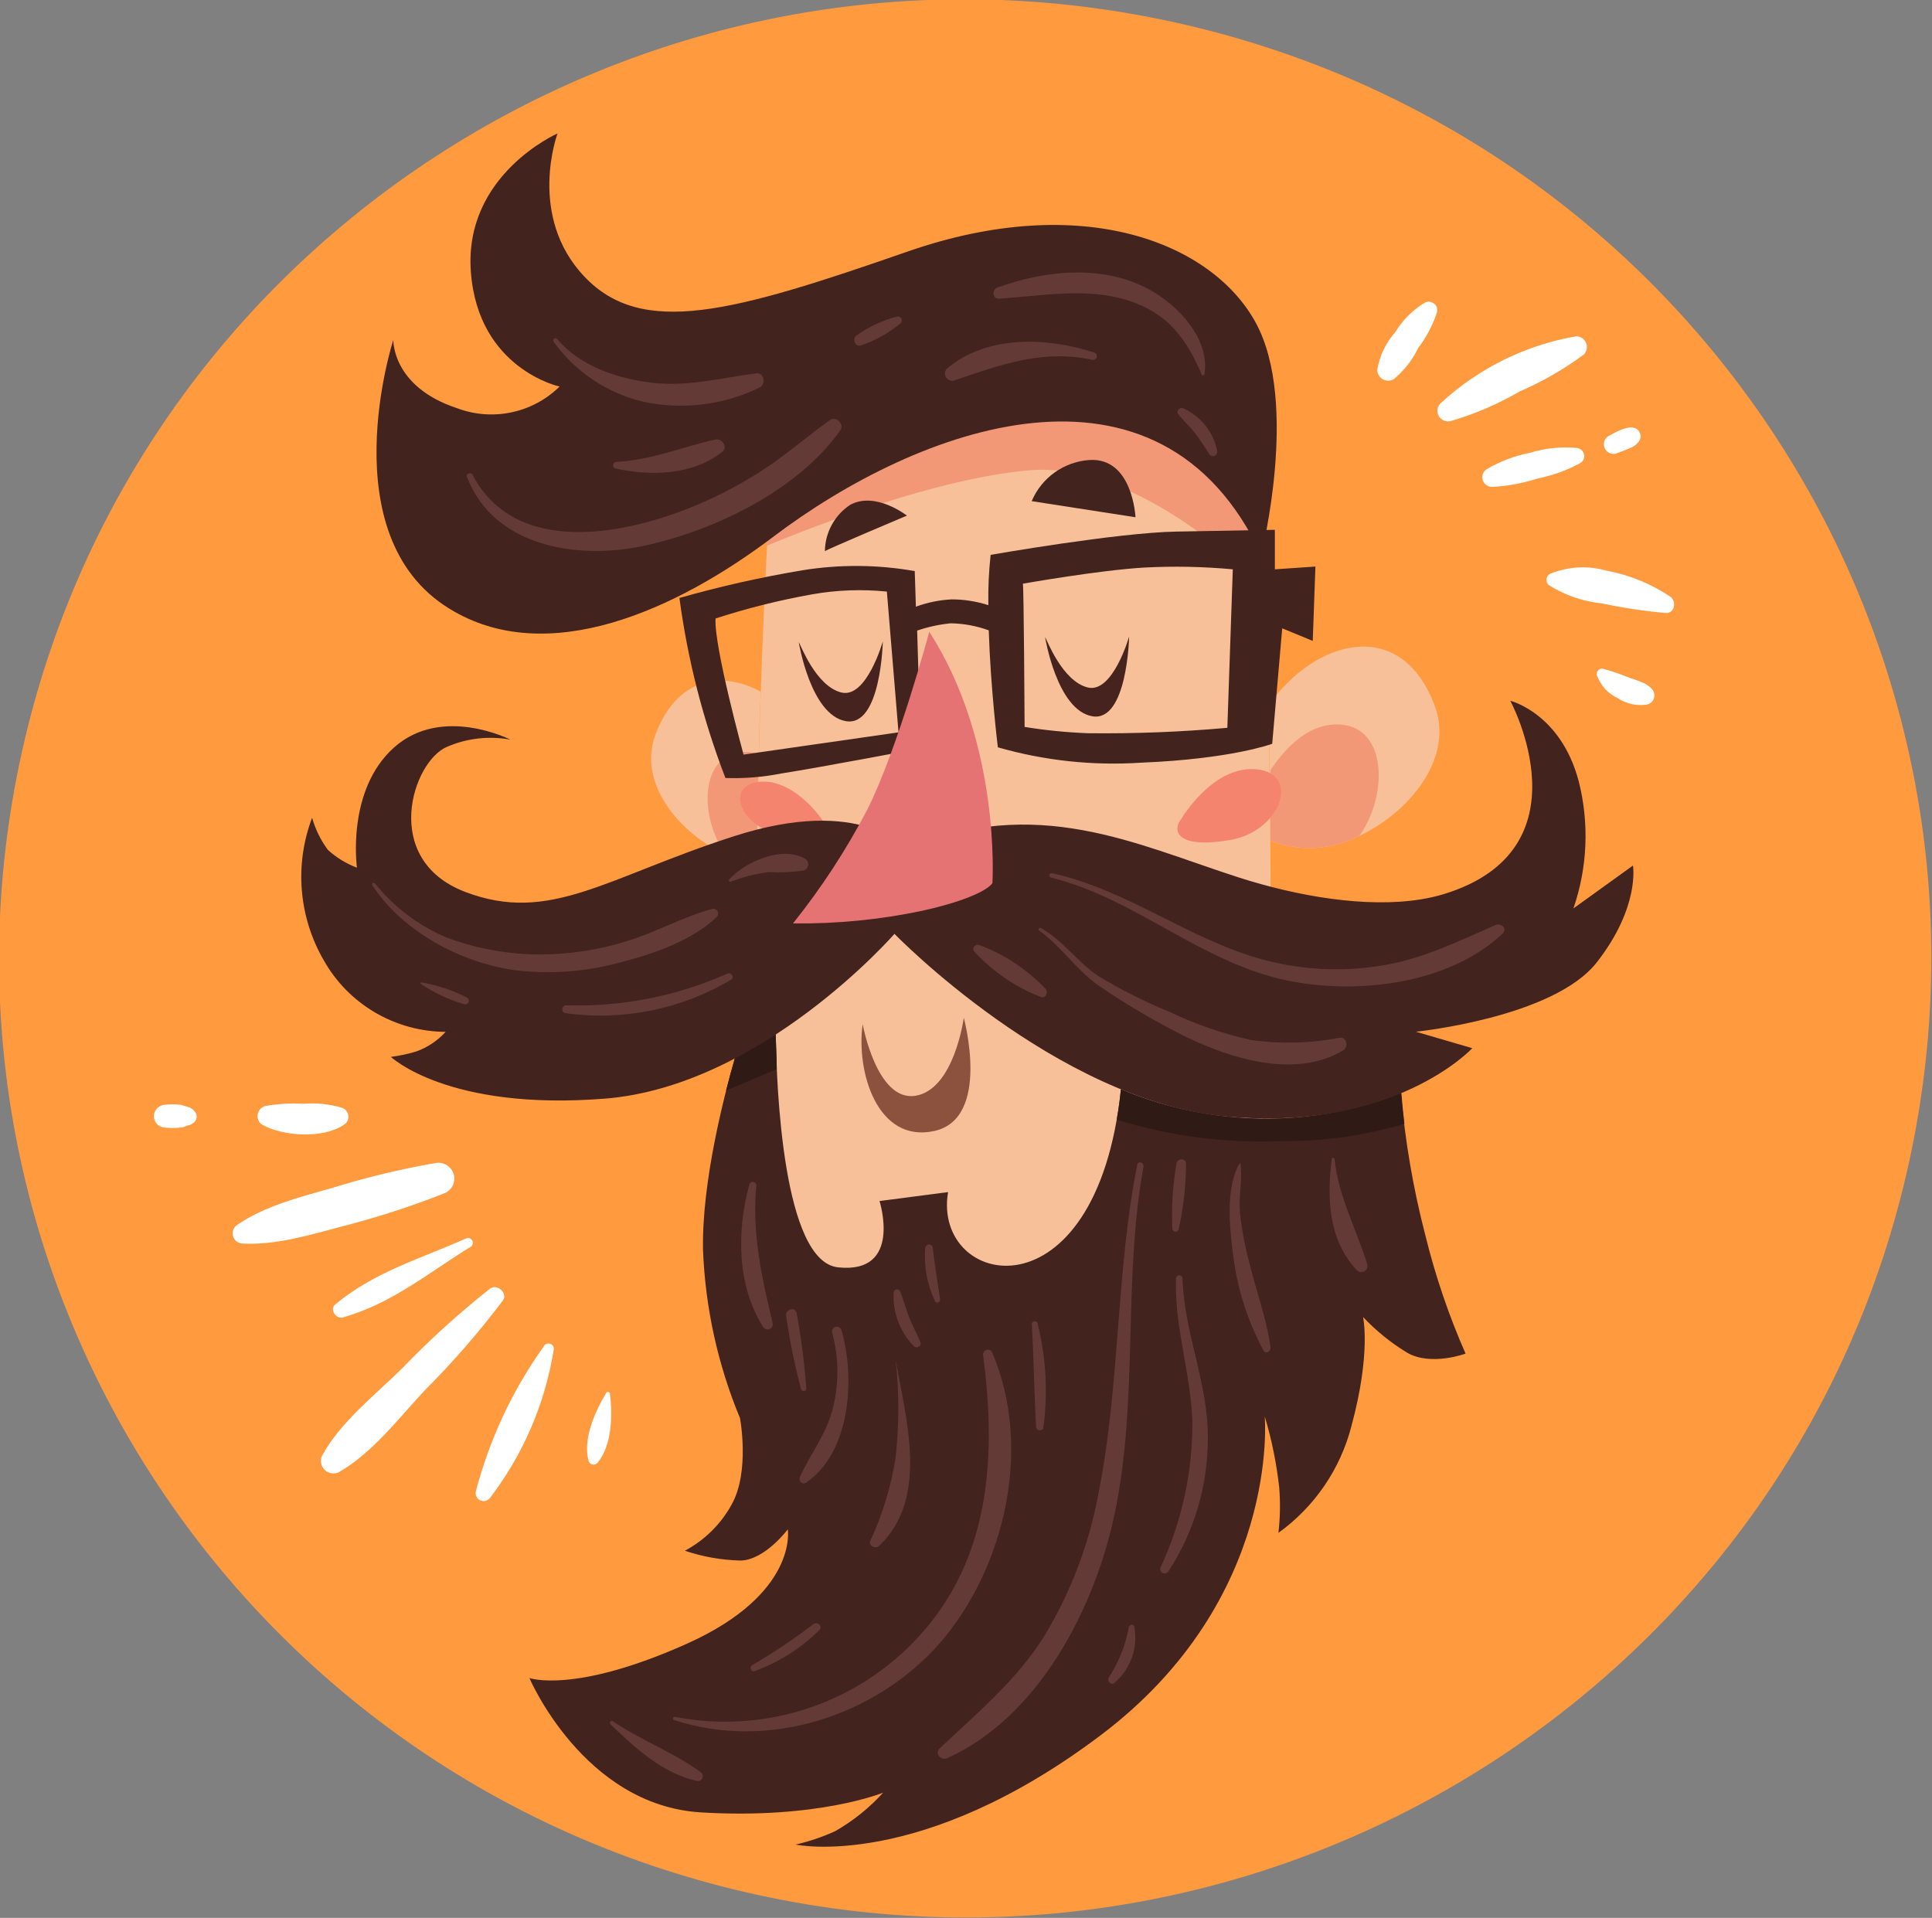 <svg width="138" height="137" viewBox="0 0 138 137" fill="none" xmlns="http://www.w3.org/2000/svg">
<rect x="0" y="0" width="138" height="137" fill="#808080" stroke="none"/>
<g clip-path="url(#clip0_373_1079)">
<path d="M136.338 83.123C144.495 46.17 120.932 9.65 83.71 1.553C46.489 -6.544 9.702 16.847 1.546 53.799C-6.611 90.751 16.951 127.271 54.173 135.369C91.395 143.466 128.182 120.075 136.338 83.123Z" fill="#FF9A3E"/>
<path d="M101.76 21.628C100.903 22.148 100.186 22.866 99.669 23.721C98.991 24.481 98.542 25.415 98.375 26.417C98.376 26.553 98.413 26.687 98.482 26.805C98.551 26.922 98.65 27.02 98.769 27.088C98.888 27.157 99.022 27.193 99.16 27.193C99.297 27.194 99.432 27.158 99.552 27.091C100.286 26.479 100.881 25.719 101.298 24.863C101.883 24.094 102.336 23.235 102.638 22.32C102.671 22.205 102.669 22.083 102.632 21.97C102.596 21.857 102.526 21.756 102.432 21.682C102.338 21.608 102.224 21.563 102.104 21.554C101.985 21.544 101.865 21.57 101.76 21.628Z" fill="white"/>
<path d="M113.137 25.321C113.24 25.212 113.309 25.077 113.337 24.93C113.364 24.784 113.348 24.633 113.29 24.495C113.233 24.357 113.137 24.239 113.013 24.154C112.89 24.07 112.744 24.022 112.594 24.018C108.959 24.648 105.588 26.316 102.891 28.816C102.774 28.934 102.699 29.088 102.678 29.253C102.657 29.417 102.692 29.584 102.777 29.727C102.861 29.871 102.991 29.982 103.146 30.045C103.301 30.108 103.472 30.118 103.634 30.074C105.352 29.571 107.002 28.862 108.548 27.962C110.174 27.258 111.714 26.372 113.137 25.321Z" fill="white"/>
<path d="M112.594 31.997C111.484 31.898 110.365 32.014 109.299 32.338C108.209 32.553 107.163 32.948 106.204 33.507C106.078 33.585 105.982 33.702 105.928 33.839C105.873 33.977 105.865 34.127 105.903 34.27C105.942 34.412 106.025 34.539 106.141 34.631C106.257 34.723 106.4 34.776 106.548 34.782C107.656 34.729 108.751 34.529 109.806 34.189C110.883 33.974 111.92 33.598 112.884 33.075C112.99 33.009 113.072 32.91 113.118 32.794C113.164 32.678 113.172 32.551 113.139 32.43C113.107 32.309 113.036 32.202 112.938 32.124C112.84 32.047 112.72 32.002 112.594 31.997Z" fill="white"/>
<path d="M119.292 42.609C117.925 41.695 116.385 41.068 114.766 40.767C113.428 40.384 111.998 40.463 110.711 40.991C110.645 41.03 110.588 41.084 110.545 41.148C110.503 41.213 110.475 41.286 110.466 41.362C110.456 41.439 110.464 41.516 110.49 41.589C110.515 41.662 110.557 41.728 110.612 41.782C111.759 42.514 113.065 42.967 114.422 43.103C115.916 43.419 117.427 43.647 118.948 43.786C119.645 43.849 119.771 42.932 119.292 42.609Z" fill="white"/>
<path d="M116.278 48.368C115.703 48.141 115.117 47.943 114.522 47.775C114.45 47.757 114.375 47.761 114.305 47.785C114.235 47.809 114.173 47.853 114.128 47.911C114.083 47.969 114.056 48.039 114.05 48.112C114.045 48.186 114.061 48.259 114.096 48.323C114.234 48.649 114.42 48.952 114.649 49.222C114.909 49.489 115.216 49.708 115.554 49.869C116.179 50.289 116.946 50.451 117.69 50.318C117.8 50.285 117.9 50.224 117.98 50.142C118.061 50.06 118.118 49.958 118.148 49.848C118.178 49.737 118.179 49.621 118.151 49.51C118.123 49.399 118.067 49.297 117.988 49.213C117.581 48.737 116.812 48.584 116.278 48.368Z" fill="white"/>
<path d="M115.4 32.41C115.78 32.275 116.16 32.132 116.531 31.961C116.902 31.79 117.337 31.386 117.138 30.937C116.748 30.038 115.4 30.883 114.866 31.161C114.733 31.251 114.635 31.385 114.59 31.538C114.545 31.692 114.554 31.856 114.617 32.003C114.68 32.15 114.792 32.271 114.935 32.346C115.078 32.42 115.242 32.443 115.4 32.41Z" fill="white"/>
<path d="M31.706 85.253C31.974 85.155 32.194 84.96 32.325 84.707C32.455 84.455 32.485 84.163 32.409 83.889C32.333 83.616 32.156 83.381 31.913 83.231C31.671 83.081 31.38 83.026 31.099 83.079C28.582 83.516 26.097 84.116 23.659 84.876C21.433 85.505 18.871 86.161 16.952 87.491C16.822 87.574 16.721 87.697 16.666 87.841C16.61 87.984 16.601 88.142 16.641 88.291C16.682 88.44 16.769 88.573 16.89 88.669C17.011 88.766 17.159 88.822 17.314 88.829C19.65 88.964 22.184 88.209 24.419 87.607C26.896 86.977 29.329 86.19 31.706 85.253Z" fill="white"/>
<path d="M24.51 94.104C28.022 93.097 30.619 90.905 33.642 89.045C33.708 88.994 33.752 88.921 33.768 88.84C33.783 88.759 33.769 88.675 33.727 88.604C33.685 88.533 33.618 88.479 33.54 88.453C33.461 88.427 33.375 88.43 33.298 88.461C30.04 89.917 26.773 90.833 23.958 93.169C23.514 93.511 23.994 94.257 24.51 94.104Z" fill="white"/>
<path d="M35.009 92.046C32.786 93.8 30.687 95.703 28.728 97.743C26.773 99.666 24.275 101.607 22.98 104.033C22.918 104.195 22.905 104.371 22.941 104.54C22.978 104.71 23.063 104.865 23.186 104.987C23.31 105.11 23.466 105.194 23.637 105.23C23.807 105.267 23.985 105.253 24.148 105.192C26.564 103.835 28.465 101.319 30.33 99.324C32.334 97.319 34.197 95.178 35.905 92.918C36.303 92.424 35.552 91.66 35.009 92.046Z" fill="white"/>
<path d="M38.82 96.206C36.59 99.334 34.952 102.839 33.986 106.549C33.961 106.675 33.98 106.807 34.04 106.922C34.101 107.036 34.199 107.127 34.319 107.179C34.438 107.23 34.572 107.239 34.698 107.205C34.823 107.17 34.933 107.094 35.009 106.989C37.358 103.913 38.912 100.313 39.535 96.503C39.574 96.409 39.575 96.303 39.535 96.209C39.496 96.114 39.421 96.039 39.326 96C39.232 95.96 39.125 95.96 39.03 95.999C38.935 96.038 38.859 96.112 38.82 96.206Z" fill="white"/>
<path d="M43.327 99.459C42.512 100.798 41.616 102.775 42.042 104.356C42.059 104.417 42.093 104.473 42.139 104.517C42.185 104.562 42.241 104.594 42.303 104.61C42.365 104.626 42.43 104.626 42.492 104.61C42.554 104.594 42.611 104.562 42.657 104.518C43.725 103.26 43.761 101.085 43.562 99.531C43.556 99.507 43.544 99.486 43.527 99.468C43.51 99.45 43.488 99.437 43.465 99.43C43.441 99.423 43.416 99.422 43.392 99.427C43.368 99.432 43.346 99.443 43.327 99.459Z" fill="white"/>
<path d="M18.717 80.338C20.238 81.183 23.107 81.354 24.573 80.338C24.683 80.269 24.77 80.171 24.825 80.054C24.88 79.937 24.9 79.808 24.883 79.68C24.866 79.552 24.812 79.432 24.728 79.334C24.645 79.236 24.534 79.163 24.41 79.125C23.531 78.865 22.61 78.771 21.695 78.847C20.787 78.793 19.876 78.844 18.98 78.999C18.838 79.032 18.709 79.104 18.607 79.208C18.506 79.311 18.438 79.442 18.41 79.584C18.382 79.726 18.396 79.873 18.451 80.006C18.505 80.14 18.598 80.256 18.717 80.338Z" fill="white"/>
<path d="M13.423 79.071L12.916 78.918C12.522 78.874 12.124 78.874 11.73 78.918C11.528 78.94 11.34 79.034 11.204 79.185C11.068 79.335 10.993 79.53 10.993 79.732C10.993 79.934 11.068 80.129 11.204 80.279C11.34 80.429 11.528 80.524 11.73 80.545C12.124 80.59 12.522 80.59 12.916 80.545C13.088 80.545 13.26 80.437 13.423 80.392C13.608 80.363 13.777 80.271 13.902 80.132C13.996 80.032 14.049 79.9 14.049 79.763C14.049 79.626 13.996 79.495 13.902 79.395C13.787 79.233 13.616 79.118 13.423 79.071Z" fill="white"/>
<path fill-rule="evenodd" clip-rule="evenodd" d="M55.102 33.309C55.102 33.309 53.165 64.156 54.586 76.187C56.007 88.218 56.777 93.205 65.8 96.278C74.824 99.351 87.713 93.978 89.767 83.222C91.822 72.467 90.03 33.803 90.03 33.803C90.03 33.803 65.782 23.065 55.102 33.309Z" fill="#F7C099"/>
<path fill-rule="evenodd" clip-rule="evenodd" d="M54.333 49.402C51.527 47.892 48.341 48.395 46.812 52.493C45.463 56.087 48.812 59.923 52.45 61.307C52.974 61.504 53.517 61.645 54.07 61.73C54.07 57.641 54.197 53.364 54.333 49.402Z" fill="#F7C099"/>
<path fill-rule="evenodd" clip-rule="evenodd" d="M51.826 61.047C52.034 61.145 52.242 61.226 52.45 61.307C52.974 61.504 53.517 61.645 54.07 61.73C54.07 59.133 54.125 56.455 54.206 53.84C53.735 53.71 53.241 53.682 52.758 53.76C49.952 54.209 49.998 58.504 51.853 61.047H51.826Z" fill="#F29877"/>
<path fill-rule="evenodd" clip-rule="evenodd" d="M90.591 50.426C93.859 45.691 100.067 43.929 102.484 50.426C103.959 54.352 100.294 58.513 96.329 60.04C94.538 60.755 92.537 60.755 90.745 60.04C90.745 56.761 90.663 53.472 90.591 50.39V50.426Z" fill="#F7C099"/>
<path fill-rule="evenodd" clip-rule="evenodd" d="M97.008 59.753L96.329 60.04C94.538 60.755 92.537 60.755 90.745 60.04V59.744V58.513V57.758V57.291V57.003V56.545V55.772V55.476V55.323V55.017C91.84 53.373 93.668 51.423 96.058 51.792C99.108 52.286 99.081 56.967 97.072 59.744L97.008 59.753Z" fill="#F29877"/>
<path fill-rule="evenodd" clip-rule="evenodd" d="M58.542 58.306C58.542 58.306 56.532 55.512 54.125 55.862C51.717 56.212 53.02 59.276 55.935 59.636C58.849 59.995 59.248 59.052 58.532 58.306H58.542Z" fill="#F4846E"/>
<path fill-rule="evenodd" clip-rule="evenodd" d="M84.436 58.405C84.436 58.405 86.69 54.631 89.785 54.955C92.881 55.278 91.532 59.366 87.858 60.004C84.183 60.642 83.604 59.429 84.436 58.405Z" fill="#F4846E"/>
<path fill-rule="evenodd" clip-rule="evenodd" d="M55.102 33.309C55.102 33.309 54.957 35.519 54.776 38.979C58.288 37.523 67.059 34.127 73.612 33.587C80.644 33.039 88.093 39.796 90.347 41.989C90.175 37.074 90.03 33.785 90.03 33.785C90.03 33.785 65.782 23.066 55.102 33.309Z" fill="#F29877"/>
<path fill-rule="evenodd" clip-rule="evenodd" d="M90.093 39.599C90.093 39.599 92.808 28.816 89.713 23.083C86.618 17.351 77.34 13.613 64.823 17.971C52.306 22.329 45.879 24.108 41.752 19.768C37.625 15.428 39.824 9.533 39.824 9.533C39.824 9.533 33.117 12.472 33.633 19.417C34.149 26.363 39.969 27.612 39.969 27.612C39.023 28.544 37.827 29.185 36.523 29.457C35.219 29.73 33.864 29.623 32.62 29.148C27.985 27.612 28.094 24.279 28.094 24.279C28.094 24.279 23.569 38.233 32.086 43.471C39.1 47.811 48.377 43.525 55.202 38.367C65.583 30.496 82.816 24.063 90.093 39.643V39.599Z" fill="#42231E"/>
<path fill-rule="evenodd" clip-rule="evenodd" d="M52.505 75.54C51.726 78.236 50.124 84.418 50.215 89.279C50.376 93.409 51.27 97.479 52.858 101.301C52.858 101.301 53.573 105.084 52.278 107.438C51.512 108.852 50.344 110.011 48.92 110.772C50.21 111.206 51.559 111.443 52.921 111.473C54.659 111.41 56.27 109.244 56.27 109.244C56.27 109.244 57.048 113.845 49.029 117.43C41.01 121.015 37.815 119.865 37.815 119.865C37.815 119.865 41.68 128.949 50.052 129.461C58.424 129.973 63.085 128.051 63.085 128.051C62.097 129.139 60.942 130.067 59.664 130.8C58.755 131.215 57.806 131.538 56.831 131.762C56.831 131.762 65.719 133.675 78.617 123.953C91.514 114.231 90.338 101.175 90.338 101.175C90.834 102.827 91.179 104.52 91.37 106.234C91.46 107.32 91.442 108.413 91.315 109.496C93.894 107.637 95.738 104.942 96.528 101.876C97.95 96.638 97.361 94.077 97.361 94.077C98.296 95.069 99.362 95.93 100.529 96.638C102.231 97.599 104.683 96.692 104.683 96.692C103.485 93.966 102.525 91.143 101.814 88.254C100.944 84.913 100.36 81.504 100.067 78.065C96.086 79.654 91.768 80.232 87.505 79.745C84.944 79.463 82.437 78.812 80.065 77.813C78.309 94.535 66.57 92.001 67.719 85.154L62.823 85.792C62.823 85.792 64.497 91.031 59.854 90.528C55.935 90.096 55.464 77.688 55.41 73.851C54.505 74.453 53.5 75.037 52.477 75.576L52.505 75.54Z" fill="#42231E"/>
<path fill-rule="evenodd" clip-rule="evenodd" d="M52.505 75.54C52.324 76.16 52.097 76.969 51.862 77.903L55.482 76.367C55.482 75.342 55.419 74.453 55.401 73.815C54.496 74.417 53.491 75.001 52.468 75.54H52.505ZM100.312 80.239C100.203 79.341 100.14 78.586 100.095 78.065C96.105 79.659 91.777 80.237 87.505 79.745C84.944 79.463 82.437 78.812 80.065 77.813C79.992 78.577 79.893 79.287 79.766 79.979C83.57 81.159 87.551 81.676 91.532 81.506C94.505 81.543 97.466 81.128 100.312 80.275V80.239Z" fill="#301A16"/>
<path fill-rule="evenodd" clip-rule="evenodd" d="M64.669 60.633C64.669 60.633 61.574 56.788 52.423 59.735C43.273 62.682 39.272 66.025 33.217 63.706C27.162 61.388 29.47 54.37 31.932 53.346C33.355 52.73 34.931 52.551 36.457 52.834C36.457 52.834 31.561 50.336 28.139 53.4C24.718 56.464 25.497 61.981 25.497 61.981C24.732 61.691 24.029 61.261 23.424 60.714C22.91 60.021 22.527 59.242 22.293 58.414C21.666 60.067 21.416 61.837 21.56 63.597C21.704 65.357 22.238 67.064 23.125 68.594C23.99 70.136 25.252 71.422 26.782 72.32C28.312 73.219 30.055 73.697 31.832 73.707C31.258 74.337 30.537 74.819 29.732 75.109C29.141 75.288 28.535 75.417 27.922 75.495C27.922 75.495 31.986 79.368 43.2 78.478C54.414 77.589 63.891 66.707 63.891 66.707C63.891 66.707 75.413 78.595 87.505 79.745C99.597 80.895 105.163 74.875 105.163 74.875L101.135 73.698C101.135 73.698 110.965 72.701 114.06 68.738C117.156 64.776 116.64 61.828 116.64 61.828L112.386 64.892C113.395 61.965 113.527 58.809 112.766 55.808C111.481 50.947 107.878 50.058 107.878 50.058C107.878 50.058 113.626 60.678 103.099 63.877C102.58 64.031 102.051 64.152 101.516 64.237C97.587 64.883 92.627 64.012 88.464 62.673C81.024 60.274 74.118 56.752 64.642 60.633H64.669Z" fill="#42231E"/>
<path d="M51.201 65.494C51.253 65.441 51.285 65.372 51.294 65.298C51.302 65.224 51.286 65.15 51.249 65.086C51.211 65.022 51.153 64.972 51.084 64.944C51.015 64.915 50.939 64.91 50.866 64.928C48.739 65.503 46.784 66.635 44.657 67.264C42.428 67.943 40.1 68.247 37.77 68.163C35.761 68.074 33.778 67.67 31.895 66.968C29.895 66.121 28.137 64.793 26.782 63.104C26.691 63.005 26.528 63.104 26.601 63.248C28.791 66.6 33.072 68.855 37 69.331C39.497 69.602 42.024 69.392 44.44 68.711C46.775 68.109 49.491 67.148 51.201 65.494Z" fill="#633A36"/>
<path d="M106.838 66.07C104.122 67.247 101.66 68.496 98.692 68.972C95.885 69.433 93.012 69.292 90.265 68.558C84.961 67.139 80.544 63.554 75.15 62.377C74.951 62.332 74.861 62.628 75.06 62.682C81.079 64.174 85.767 68.729 91.858 70.023C96.845 71.074 103.443 70.338 107.299 66.716C107.706 66.375 107.245 65.899 106.838 66.07Z" fill="#633A36"/>
<path d="M95.705 74.129C93.616 74.53 91.476 74.585 89.369 74.291C87.361 73.848 85.411 73.176 83.558 72.287C81.8 71.573 80.102 70.719 78.481 69.736C76.951 68.738 75.938 67.166 74.345 66.294C74.319 66.28 74.289 66.276 74.261 66.284C74.233 66.291 74.21 66.309 74.195 66.335C74.181 66.36 74.177 66.389 74.185 66.417C74.192 66.445 74.211 66.469 74.236 66.483C75.883 67.669 76.951 69.403 78.689 70.553C80.589 71.838 82.572 72.997 84.626 74.022C87.912 75.63 92.528 77.076 95.94 75.028C96.329 74.803 96.212 74.058 95.705 74.129Z" fill="#633A36"/>
<path d="M51.953 69.547C48.337 71.159 44.401 71.933 40.44 71.811C40.132 71.811 40.041 72.305 40.367 72.368C44.479 72.945 48.665 72.101 52.224 69.978C52.496 69.825 52.206 69.412 51.953 69.547Z" fill="#633A36"/>
<path d="M33.362 71.263C32.341 70.738 31.245 70.372 30.113 70.176C30.049 70.176 30.004 70.257 30.058 70.284C31.013 70.922 32.059 71.413 33.163 71.739C33.224 71.755 33.288 71.748 33.345 71.719C33.401 71.692 33.445 71.644 33.469 71.587C33.494 71.529 33.496 71.464 33.476 71.405C33.456 71.346 33.416 71.295 33.362 71.263Z" fill="#633A36"/>
<path d="M57.519 61.343C55.872 60.391 53.256 61.541 52.088 62.817C52.076 62.834 52.069 62.854 52.068 62.875C52.066 62.895 52.072 62.916 52.082 62.934C52.093 62.952 52.108 62.967 52.127 62.977C52.146 62.986 52.167 62.99 52.188 62.987C53.06 62.645 53.972 62.413 54.903 62.296C55.728 62.341 56.556 62.305 57.374 62.188C57.463 62.166 57.544 62.119 57.606 62.052C57.668 61.986 57.71 61.902 57.725 61.813C57.74 61.723 57.729 61.631 57.693 61.547C57.656 61.464 57.596 61.393 57.519 61.343Z" fill="#633A36"/>
<path d="M74.689 70.643C73.38 69.258 71.77 68.189 69.982 67.516C69.683 67.39 69.349 67.723 69.611 67.992C70.921 69.411 72.54 70.514 74.345 71.218C74.707 71.335 74.888 70.886 74.689 70.643Z" fill="#633A36"/>
<path d="M95.325 82.8C95.325 82.774 95.314 82.749 95.296 82.73C95.277 82.712 95.252 82.701 95.225 82.701C95.199 82.701 95.173 82.712 95.155 82.73C95.136 82.749 95.126 82.774 95.126 82.8C94.782 85.559 94.863 88.569 96.936 90.752C97.005 90.816 97.094 90.856 97.188 90.867C97.282 90.877 97.377 90.857 97.459 90.81C97.541 90.763 97.606 90.691 97.644 90.604C97.681 90.518 97.69 90.422 97.669 90.33C96.891 87.814 95.587 85.424 95.325 82.8Z" fill="#633A36"/>
<path d="M88.564 86.592C88.473 85.433 88.754 84.265 88.609 83.115H88.528C87.541 84.849 87.822 87.607 88.066 89.53C88.347 91.958 89.087 94.312 90.247 96.467C90.41 96.763 90.79 96.539 90.754 96.251C90.455 94.104 89.677 92.064 89.179 89.962C88.888 88.856 88.682 87.729 88.564 86.592Z" fill="#633A36"/>
<path d="M81.232 83.196C79.712 90.842 80.01 98.722 78.517 106.369C77.874 110.081 76.542 113.643 74.589 116.873C72.561 120.09 69.837 122.318 67.122 124.888C66.724 125.256 67.231 125.786 67.665 125.589C74.227 122.614 78.182 114.869 79.594 108.238C81.35 100.043 80.183 91.579 81.676 83.357C81.73 83.025 81.287 82.899 81.232 83.196Z" fill="#633A36"/>
<path d="M84.002 91.327C83.875 94.823 85.079 98.147 85.169 101.625C85.181 105.192 84.406 108.719 82.898 111.958C82.867 112.028 82.864 112.107 82.888 112.18C82.912 112.253 82.963 112.314 83.029 112.353C83.096 112.392 83.175 112.405 83.251 112.39C83.326 112.375 83.394 112.333 83.441 112.272C85.286 109.453 86.27 106.164 86.274 102.802C86.328 98.857 84.581 95.236 84.464 91.327C84.464 91.267 84.439 91.208 84.396 91.165C84.353 91.122 84.294 91.098 84.233 91.098C84.172 91.098 84.113 91.122 84.07 91.165C84.026 91.208 84.002 91.267 84.002 91.327Z" fill="#633A36"/>
<path d="M70.86 96.584C70.822 96.518 70.764 96.467 70.694 96.438C70.624 96.409 70.546 96.404 70.472 96.423C70.399 96.443 70.334 96.486 70.288 96.546C70.242 96.606 70.217 96.679 70.217 96.754C71.123 103.637 70.842 110.772 66.108 116.352C63.964 118.892 61.173 120.815 58.026 121.921C54.879 123.027 51.491 123.276 48.215 122.641C48.185 122.635 48.154 122.64 48.129 122.655C48.103 122.67 48.084 122.695 48.076 122.724C48.068 122.753 48.071 122.783 48.085 122.81C48.099 122.836 48.123 122.856 48.151 122.866C54.858 125.067 62.542 122.614 67.158 117.34C71.838 111.904 73.756 103.305 70.86 96.584Z" fill="#633A36"/>
<path d="M60.107 95.02C60.096 94.977 60.075 94.936 60.047 94.9C60.02 94.864 59.985 94.834 59.945 94.812C59.866 94.766 59.771 94.754 59.682 94.778C59.593 94.802 59.518 94.859 59.472 94.939C59.426 95.018 59.414 95.112 59.438 95.2C59.94 97.033 59.94 98.965 59.438 100.798C58.94 102.55 57.89 103.871 57.139 105.479C57.012 105.731 57.283 106.099 57.573 105.911C60.795 103.718 61.085 98.372 60.107 95.02Z" fill="#633A36"/>
<path d="M62.162 110.071C62.017 110.43 62.533 110.664 62.786 110.43C66.407 107.016 64.687 101.274 63.972 97.123C64.23 99.443 64.23 101.784 63.972 104.105C63.652 106.167 63.043 108.176 62.162 110.071Z" fill="#633A36"/>
<path d="M55.184 94.49C54.405 91.193 53.699 88.093 54.025 84.669C54.025 84.382 53.6 84.337 53.527 84.597C52.622 87.922 52.622 91.786 54.505 94.778C54.55 94.857 54.622 94.917 54.709 94.947C54.796 94.976 54.89 94.973 54.974 94.937C55.059 94.901 55.127 94.836 55.166 94.754C55.204 94.671 55.211 94.577 55.184 94.49Z" fill="#633A36"/>
<path d="M56.152 94.005C56.408 95.767 56.764 97.513 57.22 99.234C57.274 99.432 57.609 99.405 57.591 99.189C57.462 97.381 57.232 95.582 56.903 93.798C56.813 93.313 56.08 93.511 56.152 94.005Z" fill="#633A36"/>
<path d="M73.702 94.58C73.838 97.024 73.874 99.468 74.001 101.912C74.001 102.191 74.471 102.289 74.525 101.984C74.863 99.494 74.722 96.964 74.109 94.526C74.055 94.302 73.684 94.346 73.702 94.58Z" fill="#633A36"/>
<path d="M53.898 119.371C55.632 118.74 57.206 117.744 58.514 116.45C58.813 116.19 58.379 115.777 58.08 116.028C56.691 117.095 55.234 118.07 53.717 118.948C53.509 119.092 53.636 119.452 53.898 119.371Z" fill="#633A36"/>
<path d="M67.149 92.801C66.959 91.57 66.769 90.348 66.624 89.117C66.613 89.055 66.58 88.999 66.531 88.959C66.482 88.918 66.421 88.896 66.357 88.896C66.294 88.896 66.232 88.918 66.183 88.959C66.135 88.999 66.102 89.055 66.09 89.117C65.979 90.431 66.219 91.752 66.787 92.945C66.896 93.169 67.185 92.999 67.149 92.801Z" fill="#633A36"/>
<path d="M63.827 92.343C63.794 93.045 63.906 93.746 64.155 94.405C64.404 95.063 64.785 95.663 65.276 96.171C65.466 96.341 65.846 96.171 65.746 95.901C65.52 95.29 65.185 94.733 64.941 94.104C64.696 93.475 64.542 92.864 64.298 92.253C64.277 92.201 64.238 92.158 64.188 92.131C64.138 92.105 64.081 92.096 64.026 92.106C63.97 92.117 63.92 92.146 63.884 92.189C63.848 92.232 63.828 92.287 63.827 92.343Z" fill="#633A36"/>
<path d="M84.192 87.814C84.53 86.279 84.706 84.713 84.717 83.142C84.717 82.692 84.074 82.71 84.029 83.142C83.771 84.664 83.671 86.209 83.73 87.751C83.731 87.807 83.751 87.862 83.789 87.904C83.826 87.946 83.878 87.974 83.934 87.981C83.99 87.989 84.047 87.976 84.094 87.945C84.142 87.915 84.177 87.868 84.192 87.814Z" fill="#633A36"/>
<path d="M43.77 122.947C43.635 122.857 43.49 123.055 43.599 123.162C45.354 124.852 47.309 126.658 49.762 127.215C49.844 127.235 49.93 127.226 50.006 127.189C50.081 127.151 50.141 127.088 50.173 127.011C50.206 126.934 50.21 126.848 50.184 126.769C50.159 126.689 50.105 126.621 50.034 126.577C48.088 125.157 45.762 124.304 43.77 122.947Z" fill="#633A36"/>
<path d="M80.626 116.244C80.395 117.526 79.906 118.748 79.187 119.838C79.06 120.063 79.341 120.413 79.585 120.224C80.164 119.737 80.601 119.106 80.853 118.395C81.104 117.684 81.16 116.92 81.015 116.181C80.988 115.974 80.653 116.046 80.626 116.244Z" fill="#633A36"/>
<path d="M71.367 21.331C74.48 21.143 77.648 20.487 80.698 21.502C83.414 22.401 84.744 24.198 85.839 26.758C85.839 26.839 86.02 26.821 86.029 26.758C86.455 24.225 84.147 21.79 82.083 20.675C78.789 18.878 74.652 19.292 71.222 20.55C70.851 20.666 70.869 21.367 71.367 21.331Z" fill="#633A36"/>
<path d="M68.09 27.199C71.403 26.085 74.426 24.925 78.046 25.707C78.11 25.714 78.175 25.698 78.228 25.663C78.281 25.627 78.32 25.574 78.338 25.512C78.355 25.451 78.35 25.385 78.323 25.327C78.296 25.269 78.25 25.222 78.191 25.195C74.815 24.09 70.525 23.892 67.629 26.336C67.558 26.416 67.513 26.515 67.5 26.62C67.487 26.726 67.507 26.833 67.558 26.927C67.608 27.02 67.686 27.097 67.781 27.145C67.876 27.194 67.984 27.213 68.09 27.199Z" fill="#633A36"/>
<path d="M84.482 29.149C84.255 29.068 84.002 29.373 84.156 29.571C84.518 30.056 84.989 30.469 85.351 30.928C85.713 31.386 86.057 31.943 86.391 32.455C86.432 32.511 86.491 32.552 86.558 32.571C86.626 32.589 86.697 32.584 86.761 32.557C86.826 32.53 86.879 32.482 86.912 32.421C86.945 32.36 86.956 32.29 86.944 32.222C86.813 31.55 86.521 30.92 86.092 30.385C85.664 29.85 85.111 29.426 84.482 29.149Z" fill="#633A36"/>
<path d="M45.87 28.681C48.711 29.307 51.681 28.948 54.288 27.666C54.731 27.423 54.568 26.597 54.016 26.669C51.455 27.001 49.074 27.657 46.45 27.325C43.988 27.01 41.408 26.13 39.779 24.198C39.643 24.045 39.435 24.27 39.553 24.422C41.08 26.544 43.321 28.054 45.87 28.681Z" fill="#633A36"/>
<path d="M45.87 39.014C50.966 37.945 56.949 35.07 60.026 30.739C60.334 30.308 59.718 29.688 59.284 30.002C57.474 31.296 55.808 32.797 53.853 33.974C51.834 35.22 49.67 36.219 47.409 36.948C42.666 38.457 36.439 39.032 33.742 33.902C33.633 33.695 33.271 33.839 33.353 34.063C35.254 39.041 41.209 39.994 45.87 39.014Z" fill="#633A36"/>
<path d="M51.093 31.395C48.676 31.943 46.567 32.85 44.033 32.994C43.77 32.994 43.689 33.399 43.97 33.462C46.468 34.037 49.518 33.938 51.599 32.267C52.025 31.916 51.554 31.296 51.093 31.395Z" fill="#633A36"/>
<path d="M61.51 24.665C62.545 24.322 63.503 23.785 64.334 23.084C64.379 23.04 64.407 22.983 64.416 22.922C64.424 22.861 64.412 22.799 64.381 22.745C64.35 22.692 64.302 22.65 64.244 22.627C64.186 22.603 64.123 22.6 64.063 22.616C63.035 22.881 62.065 23.332 61.203 23.946C60.841 24.171 61.076 24.845 61.51 24.665Z" fill="#633A36"/>
<path fill-rule="evenodd" clip-rule="evenodd" d="M73.693 35.798C74.038 34.977 74.606 34.268 75.333 33.749C76.06 33.23 76.918 32.922 77.811 32.859C80.916 32.662 81.106 36.948 81.106 36.948L73.693 35.798Z" fill="#42231E"/>
<path fill-rule="evenodd" clip-rule="evenodd" d="M58.922 39.365C58.929 38.709 59.098 38.065 59.414 37.489C59.729 36.912 60.182 36.421 60.732 36.058C62.542 35.079 64.778 36.831 64.778 36.831C64.778 36.831 58.922 39.302 58.94 39.365H58.922Z" fill="#42231E"/>
<path fill-rule="evenodd" clip-rule="evenodd" d="M74.652 45.529C74.652 45.529 75.494 50.714 78.01 51.163C80.526 51.612 80.653 45.466 80.653 45.466C80.653 45.466 79.486 49.563 77.684 49.105C75.883 48.647 74.788 45.727 74.652 45.511V45.529Z" fill="#46231F"/>
<path fill-rule="evenodd" clip-rule="evenodd" d="M57.057 45.888C57.057 45.888 57.899 51.073 60.415 51.513C62.931 51.953 63.058 45.816 63.058 45.816C63.058 45.816 61.9 49.923 60.089 49.465C58.279 49.006 57.193 46.077 57.057 45.87V45.888Z" fill="#46231F"/>
<path fill-rule="evenodd" clip-rule="evenodd" d="M61.619 73.159C61.619 73.159 62.624 78.721 65.393 78.272C68.163 77.822 68.842 72.701 68.842 72.701C68.842 72.701 70.806 79.889 66.742 80.787C62.678 81.686 61.139 76.573 61.619 73.15V73.159Z" fill="#8C523D"/>
<path fill-rule="evenodd" clip-rule="evenodd" d="M48.522 42.717C51.424 41.891 54.37 41.228 57.347 40.731C59.996 40.307 62.697 40.328 65.339 40.794L65.42 43.337C66.239 43.035 67.1 42.859 67.973 42.815C68.864 42.815 69.75 42.955 70.597 43.229C70.574 42.028 70.629 40.828 70.76 39.635C70.76 39.635 79.811 38.044 84.038 37.972C88.265 37.9 91.062 37.846 91.062 37.846V40.668L93.958 40.47L93.768 45.781L91.587 44.882L90.872 53.13C90.872 53.13 87.966 54.218 81.522 54.478C78.069 54.708 74.601 54.337 71.276 53.382C71.276 53.382 70.76 49.222 70.625 45.026C69.754 44.709 68.836 44.539 67.909 44.523C67.092 44.604 66.288 44.779 65.511 45.044L65.764 53.454C65.764 53.454 58.677 54.802 55.808 55.251C54.495 55.511 53.155 55.62 51.817 55.575C50.221 51.43 49.118 47.115 48.531 42.717H48.522ZM73.078 41.692C73.078 41.692 78.508 40.731 81.721 40.542C83.833 40.43 85.951 40.472 88.057 40.668L87.668 51.989C84.358 52.286 81.035 52.414 77.712 52.376C76.195 52.318 74.684 52.168 73.186 51.926C73.186 51.926 73.132 41.692 73.059 41.692H73.078ZM51.102 44.181C53.358 43.45 55.663 42.874 57.999 42.456C59.764 42.143 61.564 42.077 63.348 42.258L64.18 52.313L53.111 53.903C53.111 53.903 50.975 46.104 51.111 44.181H51.102Z" fill="#42231E"/>
<path fill-rule="evenodd" clip-rule="evenodd" d="M66.371 45.142C66.371 45.142 64.126 53.526 61.927 57.875C60.429 60.732 58.66 63.44 56.641 65.962C59.736 65.999 62.826 65.698 65.855 65.063C70.435 64.039 70.887 63.077 70.887 63.077C70.887 63.077 71.53 53.095 66.362 45.107L66.371 45.142Z" fill="#E57373"/>
</g>
<defs>
<clipPath id="clip0_373_1079">
<rect width="138" height="137" fill="white"/>
</clipPath>
</defs>
</svg>
